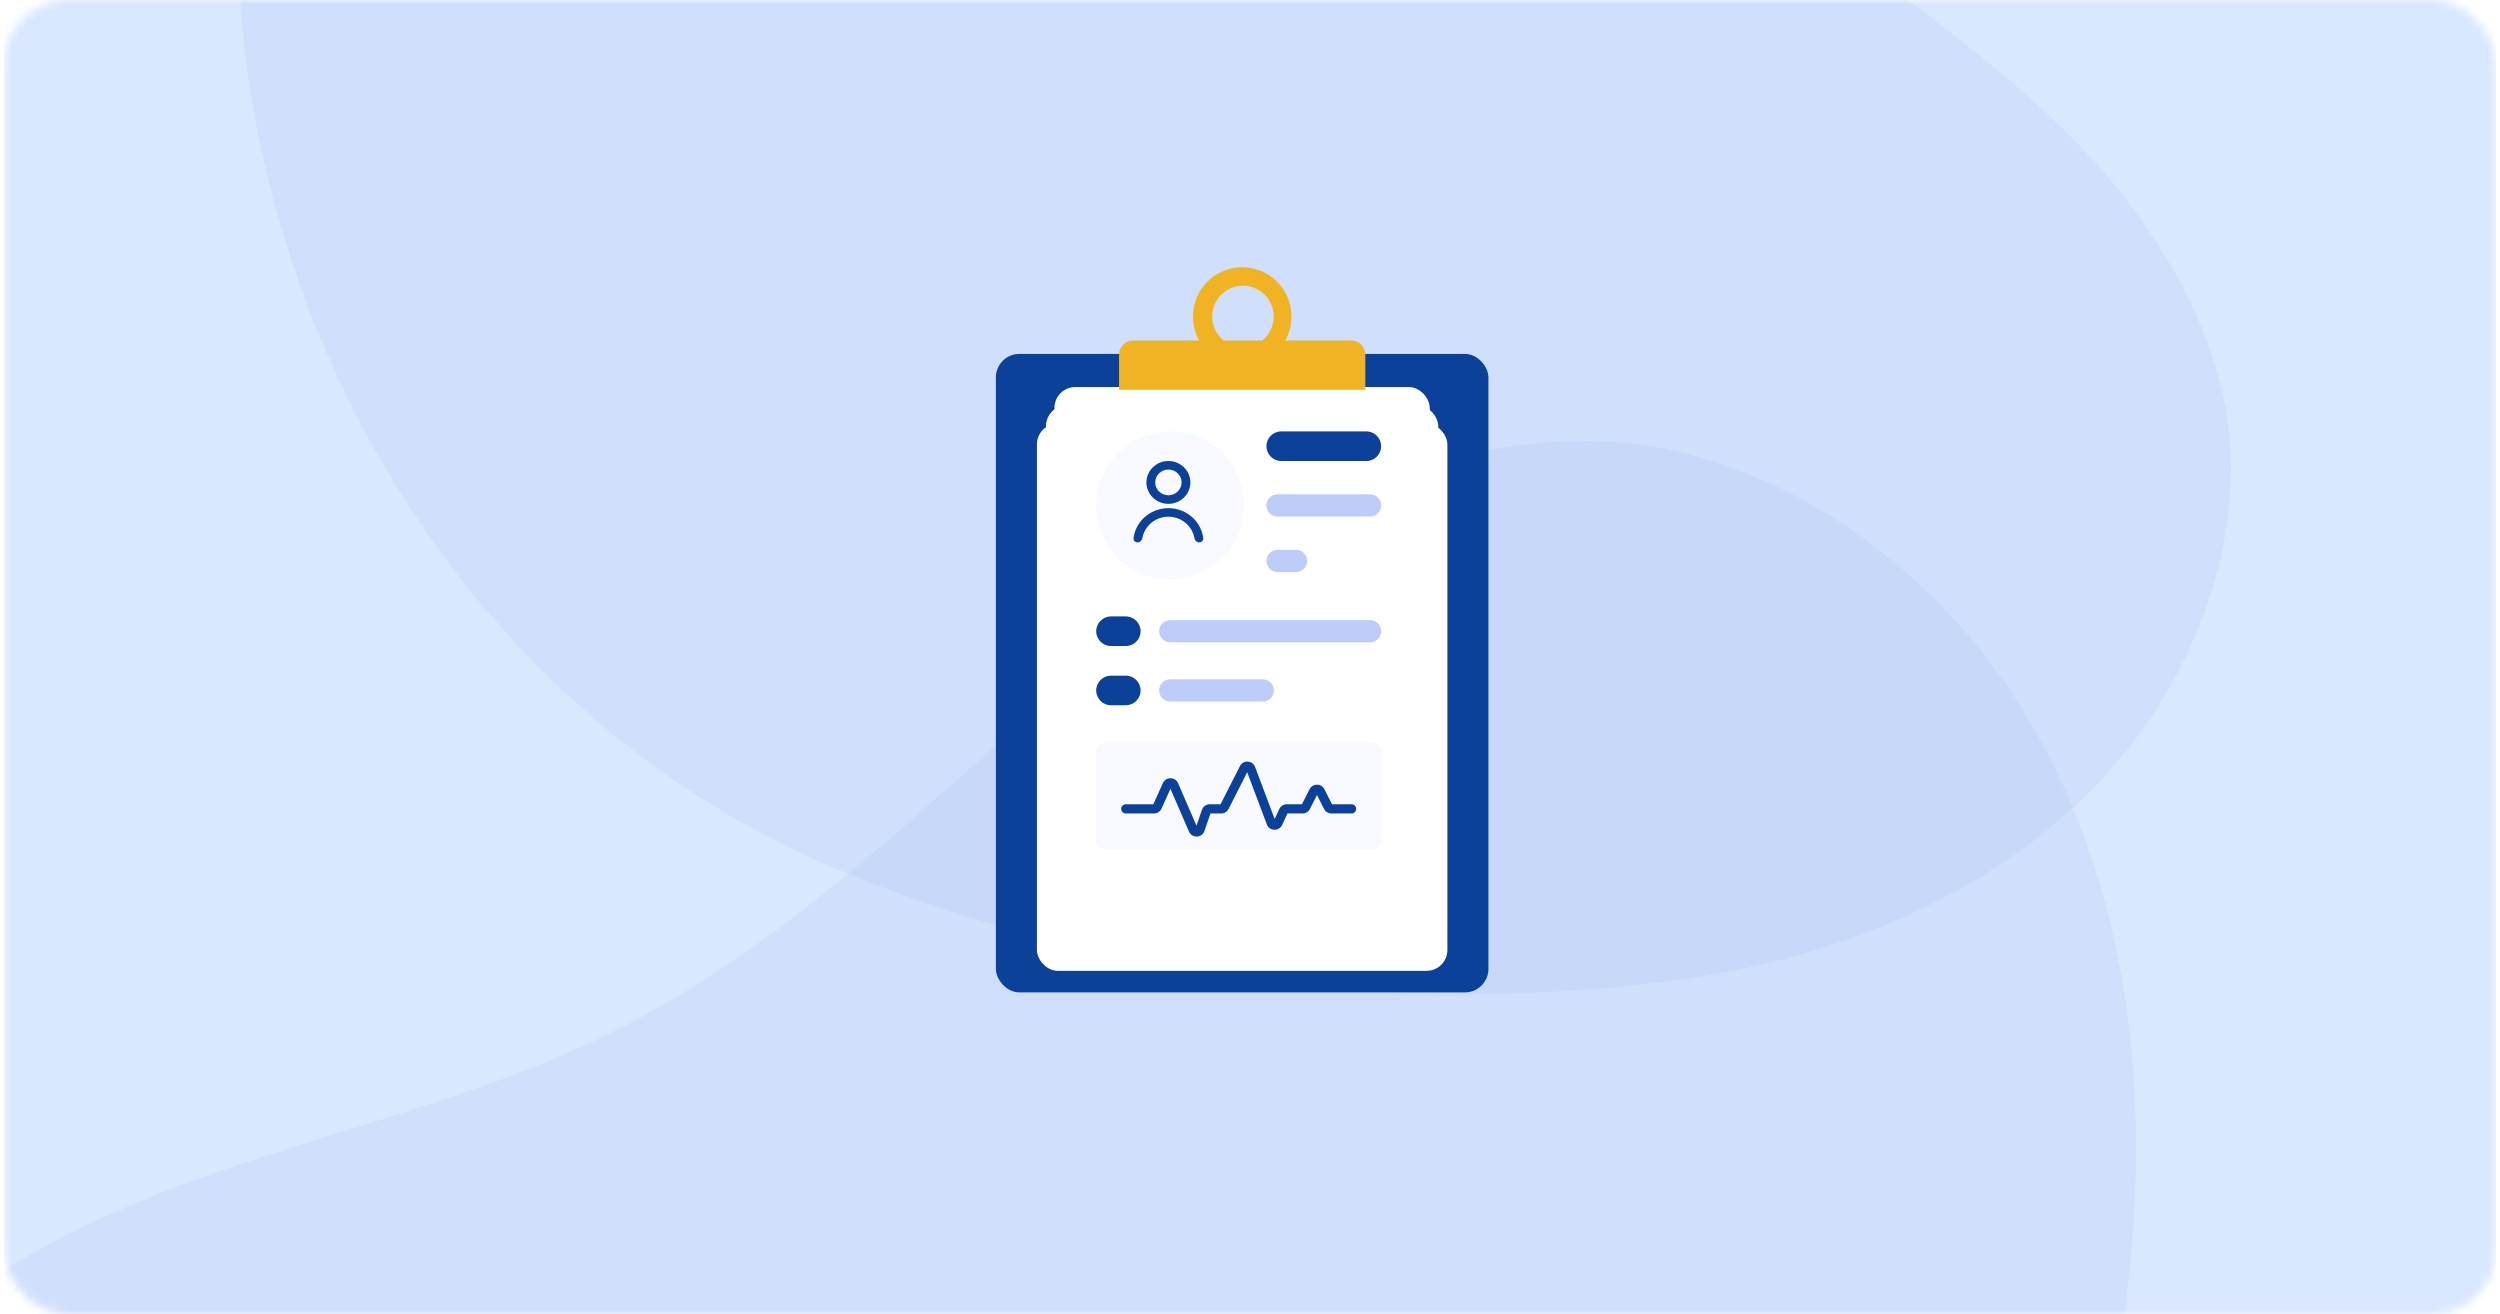 <svg width="312" height="164" viewBox="0 0 312 164" fill="none" xmlns="http://www.w3.org/2000/svg">
<mask id="mask0_37725_205655" style="mask-type:alpha" maskUnits="userSpaceOnUse" x="0" y="0" width="312" height="164">
<rect x="0.5" width="311" height="164" rx="8" fill="#E7ECFA"/>
</mask>
<g mask="url(#mask0_37725_205655)">
<rect x="0.5" width="311" height="164" fill="#D9E7FF"/>
<path d="M207.566 122.553C173.752 126.768 137.318 121.722 106.166 109.185C44.972 84.555 14.755 10.797 36.79 -52.249C47.159 -81.911 72.11 -107.45 103.633 -112.23C126.961 -115.77 147.938 -104.721 162.691 -87.483C175.134 -72.944 182.238 -54.83 193.389 -39.406C210.435 -15.823 236.118 -4.238 256.635 15.286C267.884 25.989 278.274 41.656 278.418 57.938C278.557 73.394 271.166 88.766 260.064 99.531C246.051 113.118 226.808 120.156 207.566 122.553Z" fill="#A0B2EC" fill-opacity="0.16"/>
<path d="M265.983 156.409C262.223 197.421 246.852 239.135 224.001 272.677C179.11 338.563 84.218 355.184 15.473 312.878C-16.87 292.973 -40.576 256.914 -38.076 218.461C-36.228 190.003 -17.763 168.09 6.402 155.125C26.783 144.19 50.005 140.483 71.097 131.303C103.344 117.27 123.659 89.939 152.012 70.759C167.555 60.243 188.737 52.023 207.998 56.059C226.283 59.889 242.523 72.587 252.365 88.477C264.786 108.532 268.124 133.07 265.983 156.409Z" fill="#A0B2EC" fill-opacity="0.16"/>
<rect x="124.285" y="44.168" width="61.471" height="79.684" rx="2.933" fill="#0C419A"/>
<g filter="url(#filter0_d_37725_205655)">
<rect x="129.408" y="50.428" width="51.226" height="68.301" rx="2.601" fill="white"/>
</g>
<g filter="url(#filter1_d_37725_205655)">
<rect x="130.543" y="48.151" width="48.949" height="68.301" rx="2.601" fill="white"/>
</g>
<g filter="url(#filter2_d_37725_205655)">
<rect x="131.596" y="45.874" width="46.835" height="68.301" rx="2.601" fill="white"/>
</g>
<path d="M158.051 55.688C158.051 54.667 158.878 53.84 159.898 53.84L170.521 53.84C171.541 53.84 172.368 54.667 172.368 55.688C172.368 56.708 171.541 57.535 170.521 57.535L159.898 57.535C158.878 57.535 158.051 56.708 158.051 55.688Z" fill="#0C419A"/>
<path d="M158.051 63.076C158.051 62.311 158.671 61.69 159.436 61.69L170.982 61.69C171.748 61.69 172.368 62.311 172.368 63.076C172.368 63.841 171.748 64.462 170.982 64.462L159.436 64.462C158.671 64.462 158.051 63.841 158.051 63.076Z" fill="#BDCCF8"/>
<path d="M158.051 70.007C158.051 69.241 158.671 68.621 159.436 68.621L161.746 68.621C162.511 68.621 163.131 69.241 163.131 70.007C163.131 70.772 162.511 71.392 161.746 71.392L159.436 71.392C158.671 71.392 158.051 70.772 158.051 70.007Z" fill="#BDCCF8"/>
<path d="M155.278 63.077C155.278 68.178 151.143 72.314 146.042 72.314C140.94 72.314 136.805 68.178 136.805 63.077C136.805 57.976 140.94 53.84 146.042 53.84C151.143 53.84 155.278 57.976 155.278 63.077Z" fill="#F9FAFF"/>
<path d="M143.074 60.206C143.074 58.73 144.302 57.533 145.817 57.533C147.331 57.533 148.559 58.73 148.559 60.206C148.559 61.683 147.331 62.88 145.817 62.88C144.302 62.88 143.074 61.683 143.074 60.206ZM145.817 61.811C146.725 61.811 147.462 61.093 147.462 60.206C147.462 59.321 146.725 58.602 145.817 58.602C144.908 58.602 144.171 59.321 144.171 60.206C144.171 61.093 144.908 61.811 145.817 61.811Z" fill="#0C419A"/>
<path d="M142.714 64.668C142.025 65.341 141.588 66.213 141.465 67.146C141.425 67.447 141.675 67.693 141.978 67.693C142.28 67.693 142.521 67.446 142.574 67.148C142.689 66.499 143.006 65.896 143.49 65.424C144.107 64.823 144.944 64.485 145.817 64.485C146.689 64.485 147.526 64.823 148.143 65.424C148.627 65.896 148.945 66.499 149.059 67.148C149.112 67.446 149.353 67.693 149.656 67.693C149.959 67.693 150.208 67.447 150.168 67.146C150.045 66.213 149.609 65.341 148.919 64.668C148.096 63.866 146.98 63.415 145.817 63.415C144.653 63.415 143.537 63.866 142.714 64.668Z" fill="#0C419A"/>
<path d="M136.805 78.777C136.805 77.757 137.632 76.93 138.652 76.93L140.499 76.93C141.52 76.93 142.347 77.757 142.347 78.777C142.347 79.797 141.52 80.624 140.499 80.624L138.652 80.624C137.632 80.624 136.805 79.797 136.805 78.777Z" fill="#0C419A"/>
<path d="M136.805 86.169C136.805 85.149 137.632 84.322 138.652 84.322L140.499 84.322C141.52 84.322 142.347 85.149 142.347 86.169C142.347 87.19 141.52 88.017 140.499 88.017L138.652 88.017C137.632 88.017 136.805 87.19 136.805 86.169Z" fill="#0C419A"/>
<path d="M144.662 78.78C144.662 78.015 145.282 77.395 146.048 77.395L170.987 77.395C171.752 77.395 172.373 78.015 172.373 78.78C172.373 79.546 171.752 80.166 170.987 80.166L146.048 80.166C145.282 80.166 144.662 79.546 144.662 78.78Z" fill="#BDCCF8"/>
<path d="M144.662 86.169C144.662 85.404 145.282 84.784 146.048 84.784L157.594 84.784C158.359 84.784 158.979 85.404 158.979 86.169C158.979 86.934 158.359 87.555 157.594 87.555L146.048 87.555C145.282 87.555 144.662 86.934 144.662 86.169Z" fill="#BDCCF8"/>
<path d="M136.805 93.808C136.805 93.159 137.33 92.634 137.978 92.634L171.193 92.634C171.841 92.634 172.367 93.159 172.367 93.808L172.367 104.854C172.367 105.502 171.841 106.027 171.193 106.027L137.978 106.027C137.33 106.027 136.805 105.502 136.805 104.854L136.805 93.808Z" fill="#F9FAFF"/>
<path fill-rule="evenodd" clip-rule="evenodd" d="M155.651 96.374L153.327 100.955C153.15 101.304 152.792 101.524 152.4 101.524L151.065 101.524L150.317 103.702C150.009 104.599 148.758 104.648 148.381 103.777L146.073 98.447L144.957 100.913C144.789 101.285 144.418 101.524 144.01 101.524L140.501 101.524C140.182 101.524 139.924 101.265 139.924 100.946C139.924 100.627 140.182 100.369 140.501 100.369L143.936 100.369L145.129 97.733C145.501 96.911 146.671 96.921 147.029 97.749L149.322 103.045L150 101.071C150.144 100.651 150.539 100.369 150.983 100.369L152.329 100.369L154.74 95.617C155.149 94.811 156.321 94.875 156.639 95.722L159.081 102.216L159.65 100.976C159.819 100.606 160.188 100.369 160.594 100.369L162.481 100.369L163.432 98.495C163.817 97.736 164.901 97.736 165.286 98.495L166.236 100.369L168.673 100.369C168.992 100.369 169.251 100.627 169.251 100.946C169.251 101.265 168.992 101.524 168.673 101.524L166.165 101.524C165.774 101.524 165.416 101.304 165.239 100.955L164.359 99.221L163.479 100.955C163.302 101.304 162.944 101.524 162.552 101.524L160.669 101.524L160.016 102.949C159.631 103.789 158.423 103.747 158.098 102.882L155.651 96.374Z" fill="#0C419A"/>
<path fill-rule="evenodd" clip-rule="evenodd" d="M149.66 42.496C149.164 41.61 148.882 40.588 148.882 39.5C148.882 36.105 151.634 33.353 155.029 33.353C158.424 33.353 161.176 36.105 161.176 39.5C161.176 40.588 160.894 41.61 160.398 42.496H168.636C169.606 42.496 170.392 43.282 170.392 44.252L170.392 48.643L139.656 48.643V44.252C139.656 43.282 140.442 42.496 141.412 42.496H149.66ZM152.708 42.496C151.835 41.792 151.275 40.713 151.275 39.503C151.275 37.381 152.995 35.661 155.117 35.661C157.239 35.661 158.959 37.381 158.959 39.503C158.959 40.713 158.4 41.792 157.526 42.496H152.708Z" fill="#F0B323"/>
</g>
<defs>
<filter id="filter0_d_37725_205655" x="124.545" y="47.997" width="60.954" height="78.028" filterUnits="userSpaceOnUse" color-interpolation-filters="sRGB">
<feFlood flood-opacity="0" result="BackgroundImageFix"/>
<feColorMatrix in="SourceAlpha" type="matrix" values="0 0 0 0 0 0 0 0 0 0 0 0 0 0 0 0 0 0 127 0" result="hardAlpha"/>
<feOffset dy="2.432"/>
<feGaussianBlur stdDeviation="2.432"/>
<feColorMatrix type="matrix" values="0 0 0 0 0.047 0 0 0 0 0.255 0 0 0 0 0.604 0 0 0 0.1 0"/>
<feBlend mode="normal" in2="BackgroundImageFix" result="effect1_dropShadow_37725_205655"/>
<feBlend mode="normal" in="SourceGraphic" in2="effect1_dropShadow_37725_205655" result="shape"/>
</filter>
<filter id="filter1_d_37725_205655" x="125.679" y="45.72" width="58.676" height="78.028" filterUnits="userSpaceOnUse" color-interpolation-filters="sRGB">
<feFlood flood-opacity="0" result="BackgroundImageFix"/>
<feColorMatrix in="SourceAlpha" type="matrix" values="0 0 0 0 0 0 0 0 0 0 0 0 0 0 0 0 0 0 127 0" result="hardAlpha"/>
<feOffset dy="2.432"/>
<feGaussianBlur stdDeviation="2.432"/>
<feColorMatrix type="matrix" values="0 0 0 0 0.047 0 0 0 0 0.255 0 0 0 0 0.604 0 0 0 0.1 0"/>
<feBlend mode="normal" in2="BackgroundImageFix" result="effect1_dropShadow_37725_205655"/>
<feBlend mode="normal" in="SourceGraphic" in2="effect1_dropShadow_37725_205655" result="shape"/>
</filter>
<filter id="filter2_d_37725_205655" x="126.732" y="43.442" width="56.561" height="78.028" filterUnits="userSpaceOnUse" color-interpolation-filters="sRGB">
<feFlood flood-opacity="0" result="BackgroundImageFix"/>
<feColorMatrix in="SourceAlpha" type="matrix" values="0 0 0 0 0 0 0 0 0 0 0 0 0 0 0 0 0 0 127 0" result="hardAlpha"/>
<feOffset dy="2.432"/>
<feGaussianBlur stdDeviation="2.432"/>
<feColorMatrix type="matrix" values="0 0 0 0 0.047 0 0 0 0 0.255 0 0 0 0 0.604 0 0 0 0.1 0"/>
<feBlend mode="normal" in2="BackgroundImageFix" result="effect1_dropShadow_37725_205655"/>
<feBlend mode="normal" in="SourceGraphic" in2="effect1_dropShadow_37725_205655" result="shape"/>
</filter>
</defs>
</svg>
